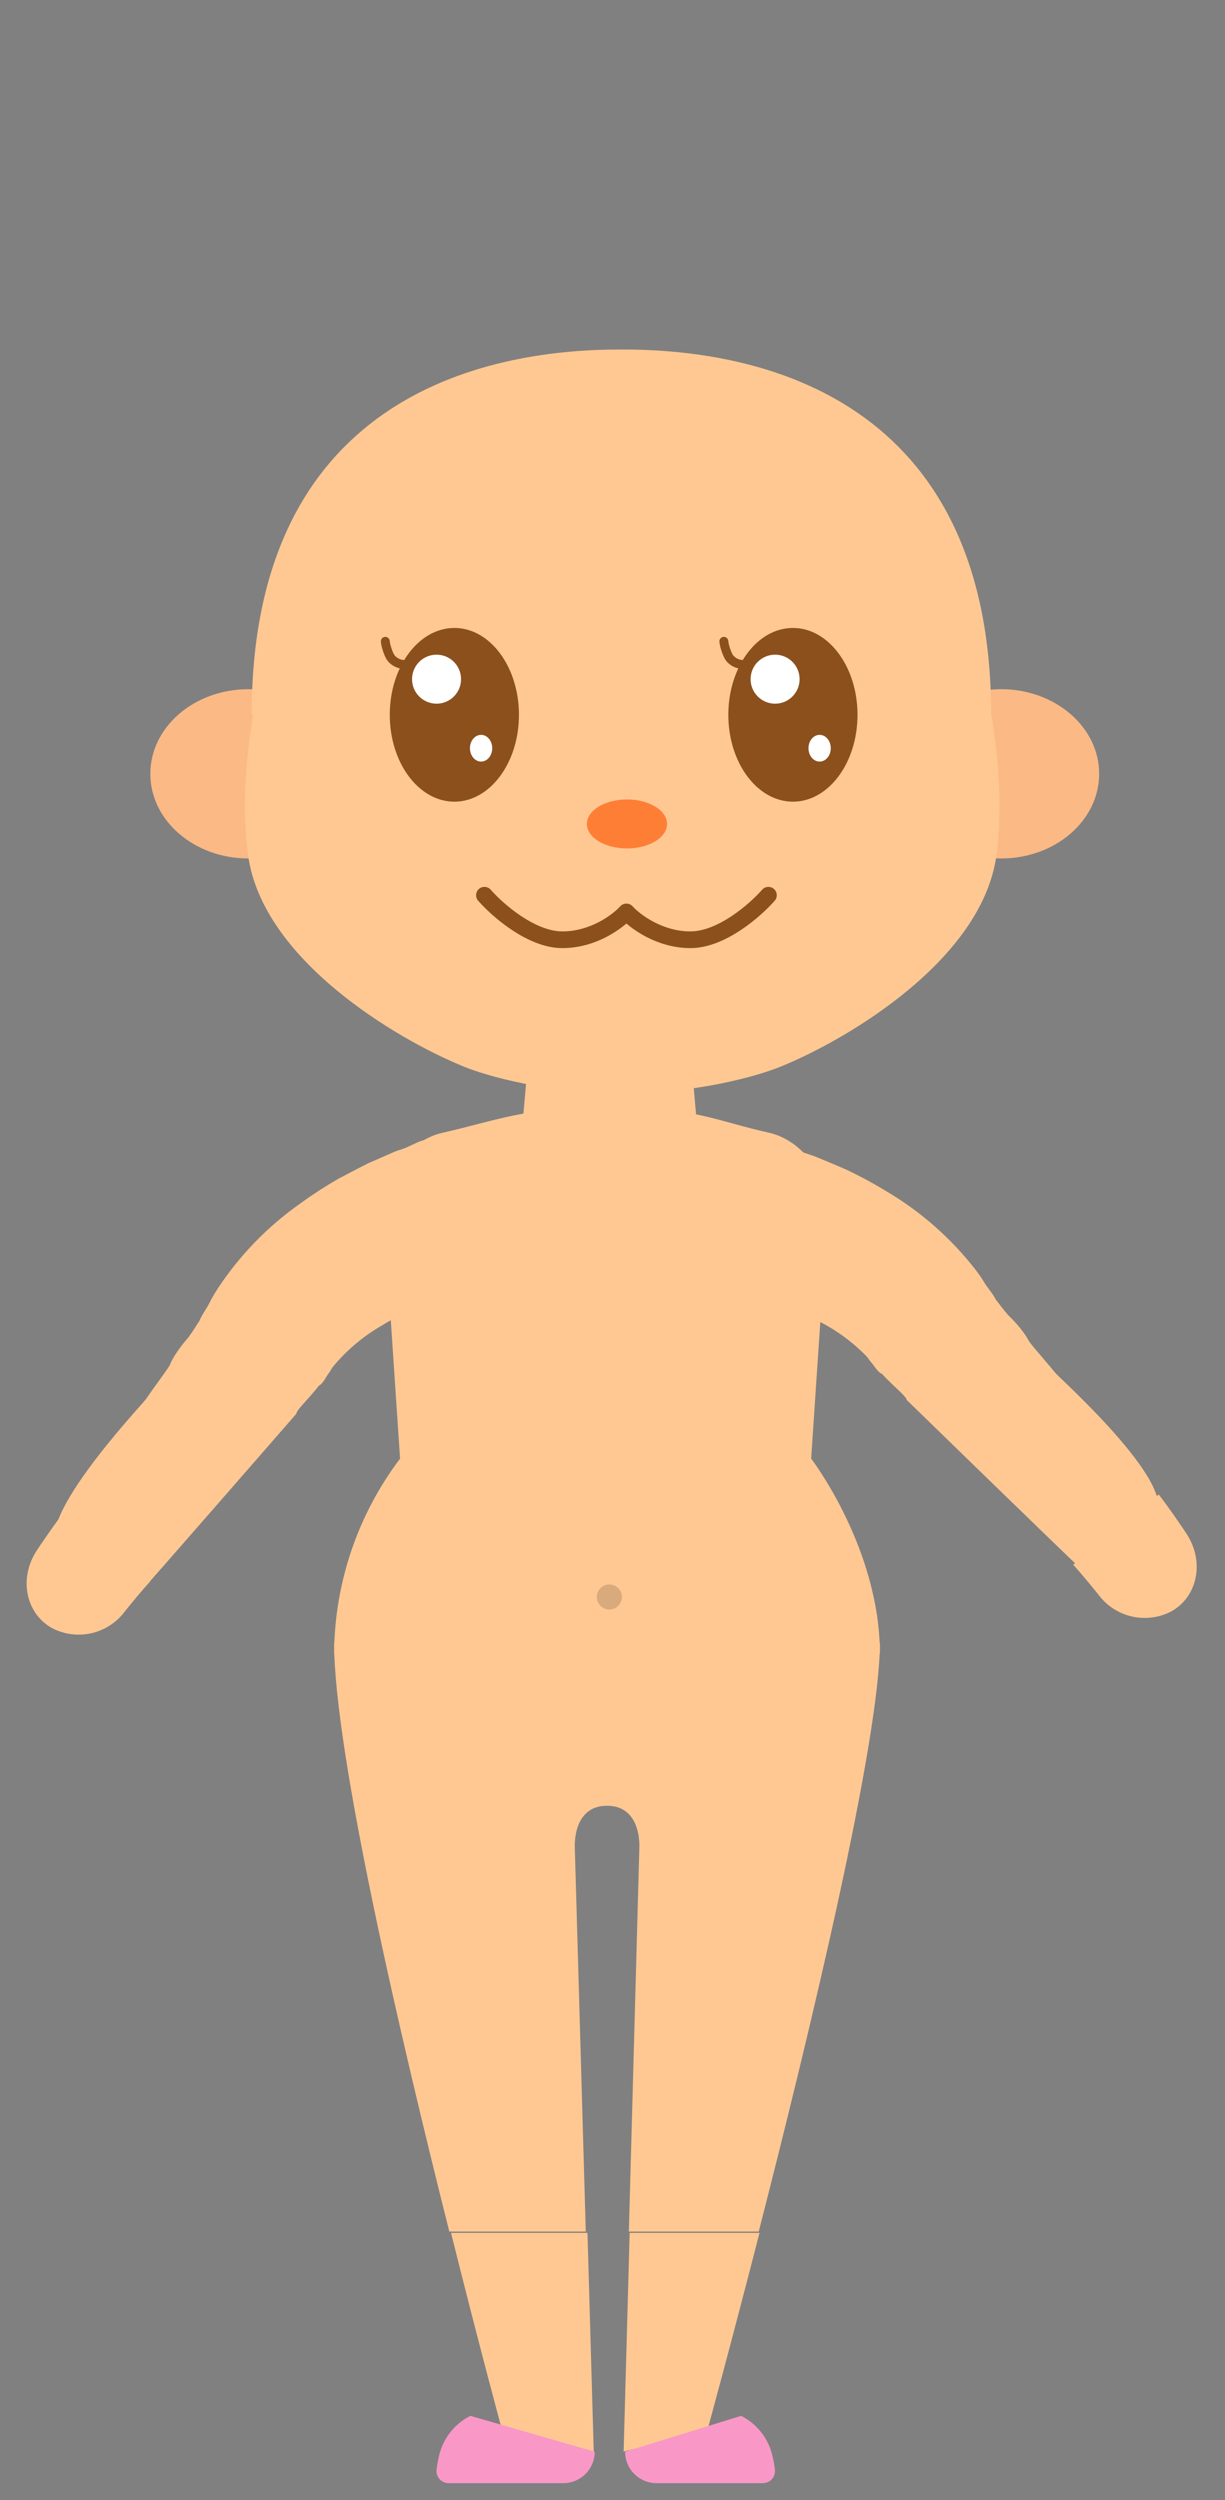 <svg width="220" height="449" viewBox="0 0 220 449" fill="none" xmlns="http://www.w3.org/2000/svg">
<rect x="0" y="0" width="220" height="449" fill="#808080" stroke="none"/>
<path d="M184.828 240.937C184.156 239.69 178.457 245.033 175.851 247.786C175.851 247.786 177.589 245.892 183.271 244.715C188.953 243.538 181.091 236.223 181.091 236.223C179.759 234.68 179.711 234.475 178.835 233.395C178.329 232.337 177.403 231.372 176.831 230.414C176.271 229.492 175.655 228.605 174.986 227.759C170.575 222.158 165.151 217.433 158.994 213.828C156.728 212.448 154.39 211.188 151.99 210.054C149.812 209.104 147.953 208.347 146.404 207.701L141.456 206.003C140.972 205.846 140.477 205.72 139.977 205.625C137.868 205.119 134.672 202.999 133.538 205.438C131.401 205.821 129.366 206.643 127.561 207.851C126.026 208.918 124.766 210.331 123.882 211.976C122.998 213.621 122.516 215.45 122.475 217.314C122.392 220.972 123.609 224.538 125.911 227.379C126.918 228.72 128.154 229.873 129.561 230.786C130.922 231.729 132.461 232.386 134.085 232.718L137.571 233.575C138.639 233.942 139.963 234.314 141.43 234.832C142.897 235.351 144.52 236.009 146.15 236.85C149.628 238.478 152.789 240.708 155.486 243.436C155.797 243.739 156.058 244.152 156.308 244.507C156.847 244.965 157.487 246.379 158.446 246.763C158.616 247.098 161.724 250.014 161.724 250.014C161.724 250.014 162.876 251.09 162.844 251.427C162.844 251.427 192.361 280.164 193.44 281.078L198.067 278.108L206.817 272.951C213.607 268.313 190.288 247.517 189.536 246.574C188.407 245.161 185.996 242.447 184.828 240.937Z" fill="#FFC892"/>
<path d="M30.453 245.247C31.02 243.949 37.139 248.806 39.962 251.336C39.962 251.336 38.075 249.591 32.315 248.885C26.556 248.179 33.789 240.242 33.789 240.242C34.99 238.595 35.021 238.387 35.806 237.239C36.223 236.142 37.066 235.104 37.558 234.103C38.04 233.138 38.581 232.203 39.178 231.305C43.113 225.36 48.13 220.205 53.97 216.106C56.115 214.545 58.342 213.097 60.641 211.769C62.733 210.644 64.524 209.736 66.014 208.965L70.805 206.865C71.275 206.67 71.758 206.503 72.249 206.368C74.309 205.69 77.32 203.314 78.65 205.652C80.811 205.858 82.907 206.51 84.806 207.565C86.423 208.502 87.796 209.807 88.812 211.374C89.828 212.94 90.459 214.723 90.653 216.578C91.036 220.217 90.116 223.871 88.056 226.892C87.162 228.31 86.025 229.561 84.698 230.587C83.419 231.639 81.939 232.42 80.348 232.884L76.944 234.025C75.91 234.479 74.621 234.958 73.202 235.595C71.783 236.233 70.219 237.023 68.663 237.994C65.331 239.903 62.365 242.385 59.901 245.326C59.615 245.653 59.389 246.087 59.17 246.461C58.67 246.961 58.148 248.423 57.225 248.885C57.082 249.233 54.225 252.395 54.225 252.395C54.225 252.395 53.165 253.561 53.225 253.895C53.225 253.895 26.17 284.961 25.17 285.961L20.315 283.381L11.17 278.961C4.022 274.897 25.552 252.254 26.224 251.253C27.233 249.751 29.412 246.848 30.453 245.247Z" fill="#FFC892"/>
<path d="M138.015 203.409C128.627 201.324 124.652 198.789 109.52 198.774C94.388 198.759 88.899 201.324 79.526 203.424C73.527 204.744 68.848 211.074 68.848 217.15L71.848 261.957C64.219 272.058 60.063 284.356 60 297.014H158.021C158.021 278.023 145.678 261.957 145.678 261.957L148.678 217.15C148.693 211.074 143.954 204.669 138.015 203.409Z" fill="#FFC892"/>
<path opacity="0.2" d="M109.435 289.057C110.678 289.057 111.685 288.049 111.685 286.807C111.685 285.564 110.678 284.557 109.435 284.557C108.193 284.557 107.186 285.564 107.186 286.807C107.186 288.049 108.193 289.057 109.435 289.057Z" fill="#443425"/>
<path d="M108.823 195.752C117.437 195.752 124.42 193.422 124.42 190.547C124.42 187.672 117.437 185.342 108.823 185.342C100.209 185.342 93.227 187.672 93.227 190.547C93.227 193.422 100.209 195.752 108.823 195.752Z" fill="#E8AC70"/>
<path d="M194.848 283.433C196.506 285.401 197.412 286.567 197.412 286.567C198.891 288.474 200.991 289.802 203.347 290.322C205.704 290.842 208.168 290.521 210.312 289.414C214.956 286.892 216.483 280.568 213.047 275.376C213.047 275.376 212.097 273.935 210.368 271.476C209.73 270.58 208.978 269.542 208.099 268.39L192.737 280.999C193.543 281.896 194.249 282.725 194.848 283.433Z" fill="url(#paint0_linear_47_262)"/>
<path d="M24.853 286.433C23.195 288.401 22.29 289.567 22.29 289.567C20.81 291.474 18.71 292.802 16.354 293.322C13.998 293.842 11.533 293.521 9.389 292.414C4.745 289.892 3.218 283.568 6.654 278.376C6.654 278.376 7.604 276.935 9.333 274.476C9.972 273.58 10.723 272.542 11.602 271.39L26.965 283.999C26.158 284.896 25.452 285.725 24.853 286.433Z" fill="url(#paint1_linear_47_262)"/>
<path d="M112 440.272L126.997 436.612C126.997 436.612 131.136 421.521 136.4 401H113.08L112 440.272Z" fill="#FFC892"/>
<path d="M90.133 436.282L106.63 440.272L105.505 401H81C86.084 421.386 90.133 436.282 90.133 436.282Z" fill="#FFC892"/>
<path d="M60 295C60 314.771 71.908 365.834 80.696 400.771H105.201L103.222 331.557C103.222 327.552 104.961 324.297 108.965 324.297H109.07C113.075 324.297 114.829 327.552 114.829 331.557L112.94 400.771H136.26C145.438 364.994 158.021 312.701 158.021 295H60Z" fill="#FFC892"/>
<path d="M133.095 433.865C134.419 434.53 135.591 435.462 136.535 436.604C137.48 437.745 138.178 439.07 138.583 440.496C138.85 441.48 139.046 442.483 139.168 443.496C139.207 443.809 139.178 444.127 139.083 444.428C138.988 444.729 138.828 445.006 138.616 445.239C138.404 445.473 138.144 445.658 137.853 445.782C137.563 445.905 137.249 445.965 136.934 445.956H117.903C116.406 445.952 114.971 445.354 113.914 444.294C112.857 443.234 112.264 441.798 112.264 440.301L133.095 433.865Z" fill="#F998C7"/>
<path d="M84.477 433.865C83.153 434.53 81.981 435.462 81.037 436.604C80.092 437.745 79.394 439.07 78.989 440.496C78.722 441.48 78.526 442.483 78.403 443.496C78.365 443.809 78.394 444.127 78.489 444.428C78.584 444.729 78.743 445.006 78.956 445.239C79.168 445.473 79.428 445.658 79.719 445.782C80.009 445.905 80.323 445.965 80.638 445.956H101.154C102.653 445.956 104.092 445.36 105.152 444.3C106.212 443.239 106.808 441.8 106.808 440.301L84.477 433.865Z" fill="#F998C7"/>
<path d="M124.449 193.815L125 200.04C125 200.04 118.375 212.773 109.5 212.773C100.625 212.773 94 200.04 94 200.04L94.551 193.815C94.696 192.157 95.404 190.617 96.537 189.499C97.669 188.382 99.144 187.766 100.671 187.774H118.39C119.907 187.783 121.366 188.406 122.486 189.522C123.605 190.638 124.305 192.168 124.449 193.815V193.815Z" fill="#FFC892"/>
<ellipse cx="44.6" cy="138.973" rx="17.6" ry="15.2" fill="#FBB985"/>
<ellipse cx="179.799" cy="138.973" rx="17.6" ry="15.2" fill="#FBB985"/>
<path fill-rule="evenodd" clip-rule="evenodd" d="M111.2 62.773C86.4 62.773 45.2 71.733 45.2 128.373C45.287 128.373 45.373 128.373 45.458 128.373C43.982 137.218 43.528 145.993 44.555 153.573C47.115 172.453 71.489 186.773 83.355 191.573C87.222 193.173 98.315 196.373 111.755 196.373C125.195 196.373 136.289 193.173 140.155 191.573C152.022 186.773 176.395 172.453 178.955 153.573C179.991 145.93 179.513 137.079 178 128.167C177.899 71.712 136.77 62.773 112 62.773H111.2Z" fill="#FFC892"/>
<ellipse cx="81.6" cy="128.373" rx="11.6" ry="15.6" fill="#8C501D"/>
<ellipse cx="142.401" cy="128.373" rx="11.6" ry="15.6" fill="#8C501D"/>
<circle cx="78.4" cy="121.974" r="4.4" fill="white"/>
<circle cx="139.201" cy="121.974" r="4.4" fill="white"/>
<ellipse cx="86.4" cy="134.373" rx="2" ry="2.4" fill="white"/>
<ellipse cx="147.199" cy="134.373" rx="2" ry="2.4" fill="white"/>
<path d="M69.199 115.174C69.199 115.707 69.759 117.734 70.399 118.374C71.199 119.174 72.399 119.574 73.599 119.174" stroke="#8C501D" stroke-width="1.6" stroke-linecap="round"/>
<path d="M130 115.174C130 115.707 130.56 117.734 131.2 118.374C132 119.174 133.2 119.574 134.4 119.174" stroke="#8C501D" stroke-width="1.6" stroke-linecap="round"/>
<ellipse cx="112.6" cy="147.974" rx="7.2" ry="4.4" fill="#FF7E36"/>
<path d="M87 160.773C89.333 163.44 95.4 168.773 101 168.773C106.6 168.773 111 165.44 112.5 163.773C114 165.44 118.4 168.773 124 168.773C129.6 168.773 135.667 163.44 138 160.773" stroke="#8C501D" stroke-width="3" stroke-linecap="round" stroke-linejoin="round"/>
<defs>
<linearGradient id="paint0_linear_47_262" x1="165.345" y1="268.693" x2="202.456" y2="287.526" gradientUnits="userSpaceOnUse">
<stop stop-color="#FFC892"/>
<stop offset="1" stop-color="#FFC892"/>
</linearGradient>
<linearGradient id="paint1_linear_47_262" x1="54.357" y1="271.693" x2="17.245" y2="290.526" gradientUnits="userSpaceOnUse">
<stop stop-color="#FFC892"/>
<stop offset="1" stop-color="#FFC892"/>
</linearGradient>
</defs>
</svg>
